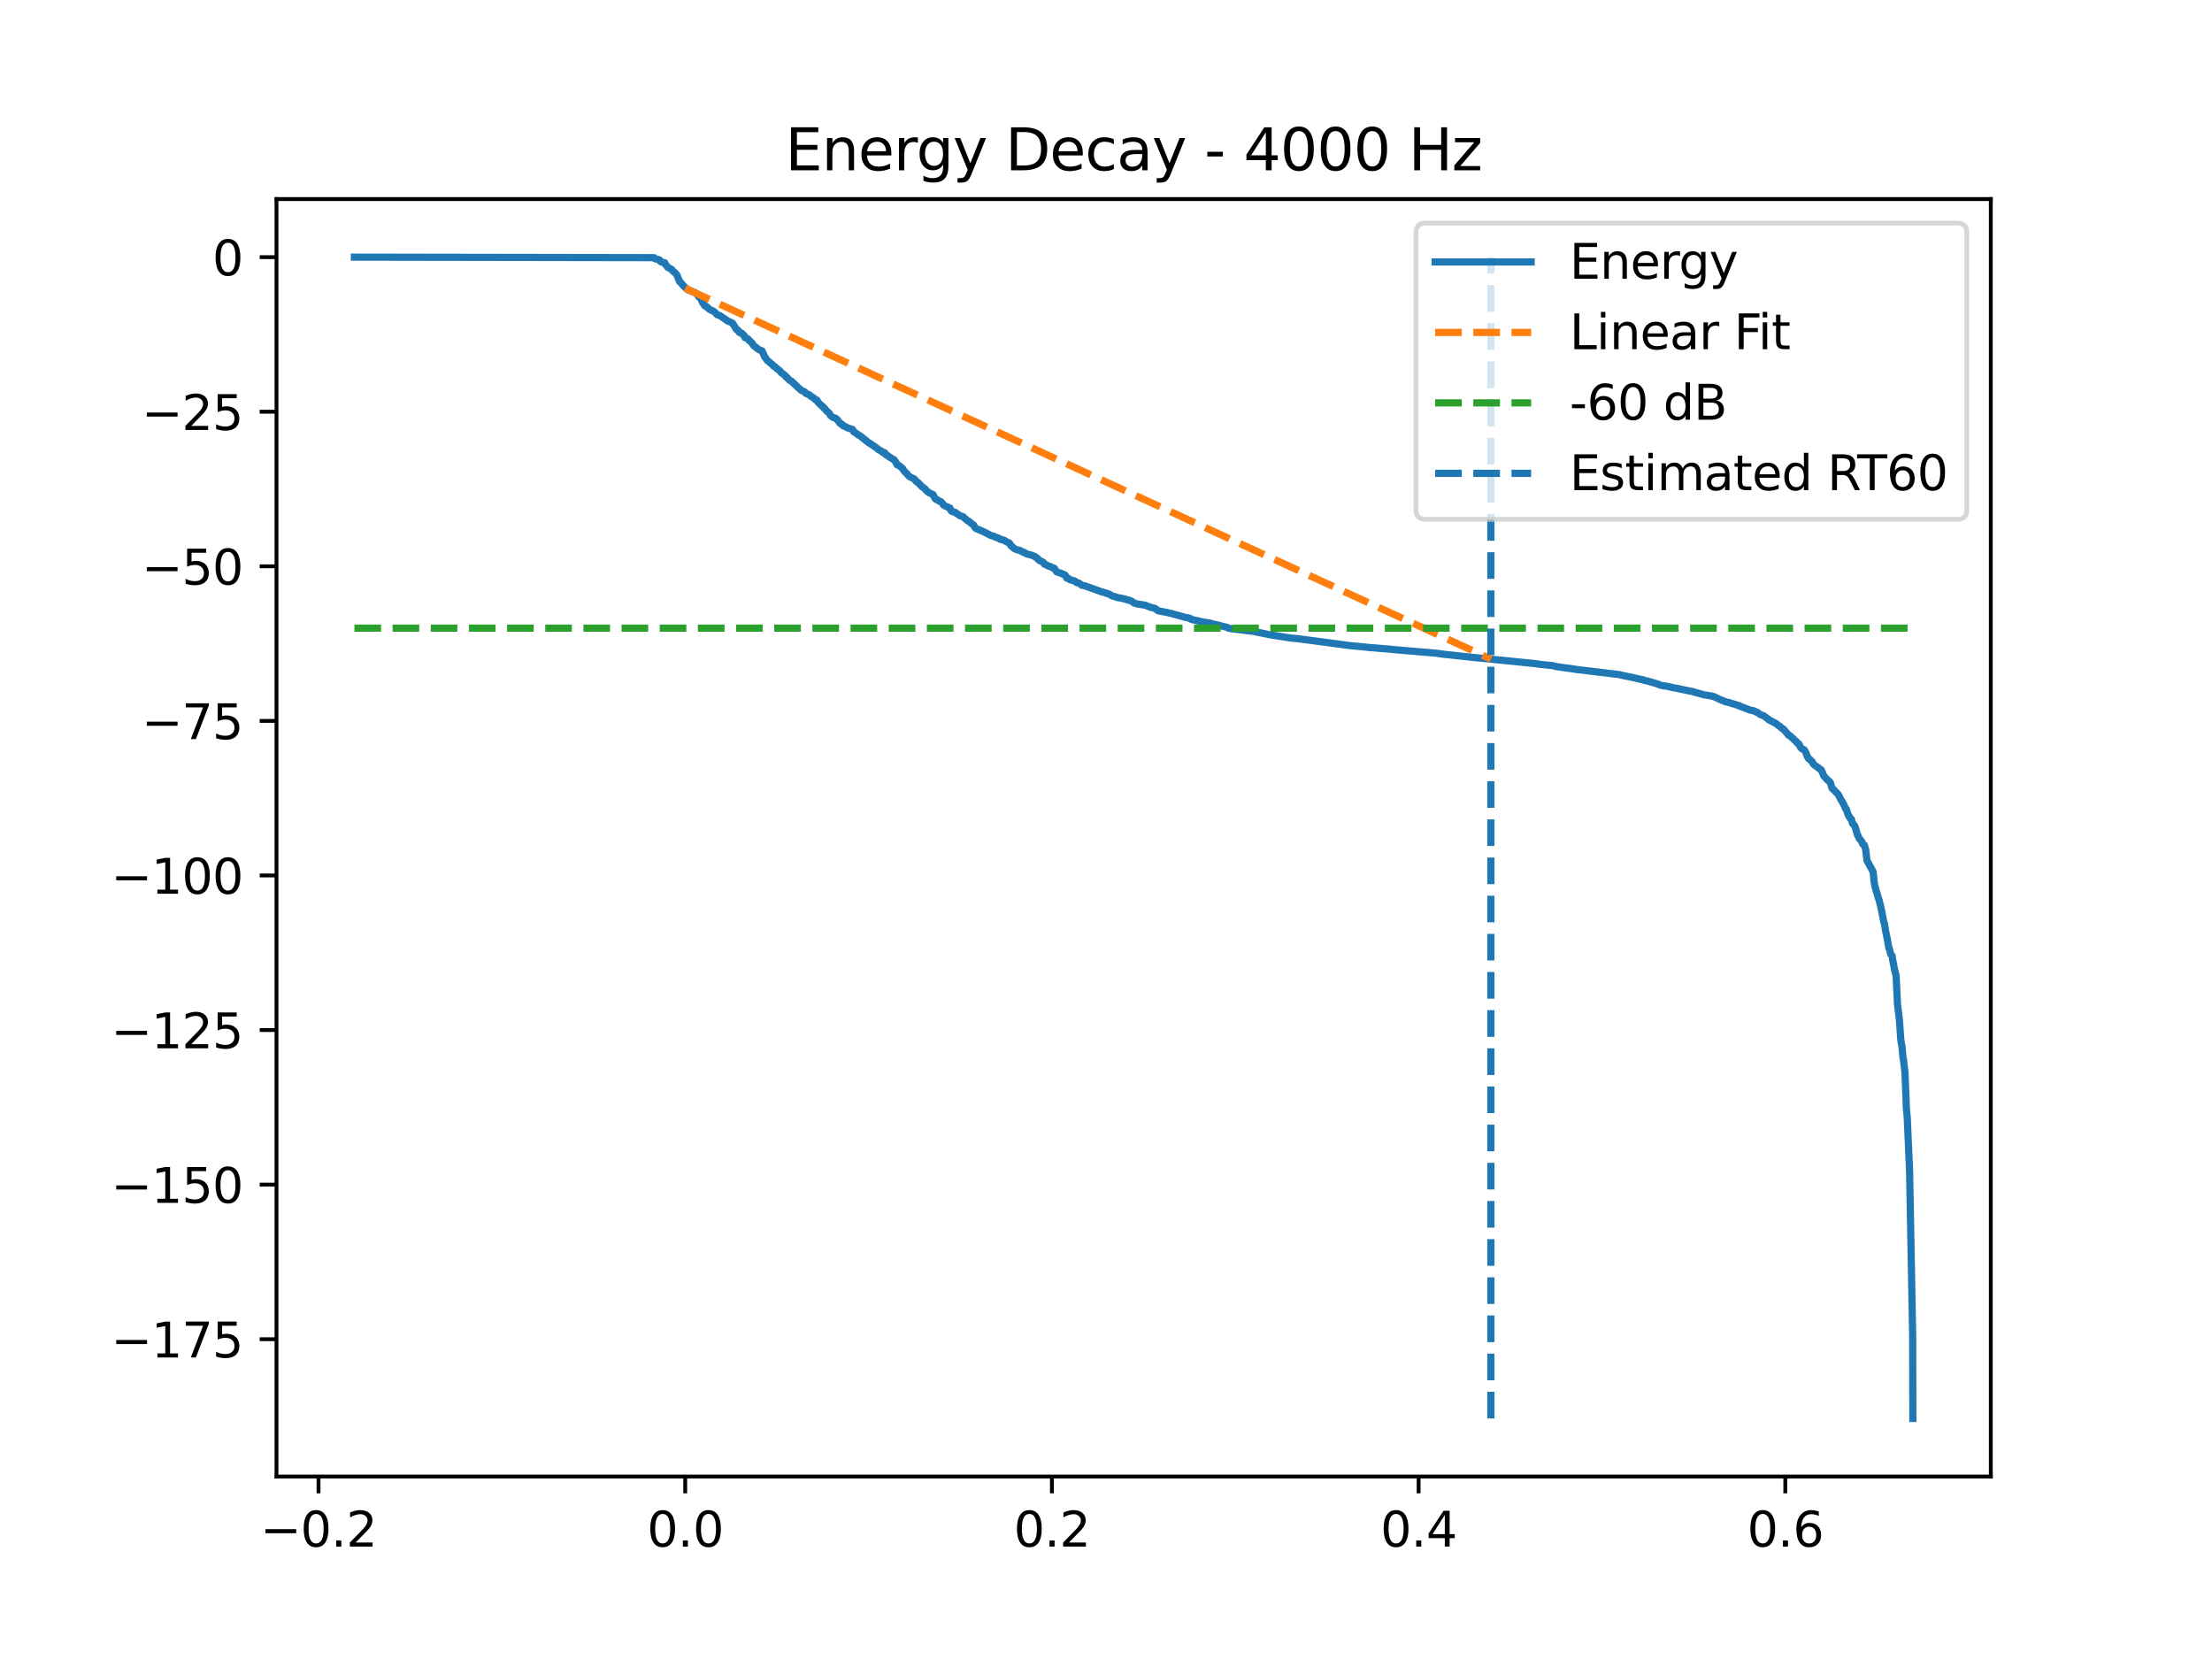 <?xml version="1.0" encoding="utf-8" standalone="no"?>
<!DOCTYPE svg PUBLIC "-//W3C//DTD SVG 1.1//EN"
  "http://www.w3.org/Graphics/SVG/1.1/DTD/svg11.dtd">
<svg xmlns:xlink="http://www.w3.org/1999/xlink" width="460.8pt" height="345.6pt" viewBox="0 0 460.8 345.6" xmlns="http://www.w3.org/2000/svg" version="1.1">
 <defs>
  <style type="text/css">*{stroke-linejoin: round; stroke-linecap: butt}</style>
 </defs>
 <g id="figure_1">
  <g id="patch_1">
   <path d="M 0 345.6 
L 460.8 345.6 
L 460.8 0 
L 0 0 
z
" style="fill: #ffffff"/>
  </g>
  <g id="axes_1">
   <g id="patch_2">
    <path d="M 57.6 307.584 
L 414.72 307.584 
L 414.72 41.472 
L 57.6 41.472 
z
" style="fill: #ffffff"/>
   </g>
   <g id="matplotlib.axis_1">
    <g id="xtick_1">
     <g id="line2d_1">
      <defs>
       <path id="m9111b504b4" d="M 0 0 
L 0 3.5 
" style="stroke: #000000; stroke-width: 0.8"/>
      </defs>
      <g>
       <use xlink:href="#m9111b504b4" x="66.353" y="307.584" style="stroke: #000000; stroke-width: 0.8"/>
      </g>
     </g>
     <g id="text_1">
      <!-- −0.2 -->
      <g transform="translate(54.212 322.182) scale(0.1 -0.1)">
       <defs>
        <path id="DejaVuSans-2212" d="M 678 2272 
L 4684 2272 
L 4684 1741 
L 678 1741 
L 678 2272 
z
" transform="scale(0.016)"/>
        <path id="DejaVuSans-30" d="M 2034 4250 
Q 1547 4250 1301 3770 
Q 1056 3291 1056 2328 
Q 1056 1369 1301 889 
Q 1547 409 2034 409 
Q 2525 409 2770 889 
Q 3016 1369 3016 2328 
Q 3016 3291 2770 3770 
Q 2525 4250 2034 4250 
z
M 2034 4750 
Q 2819 4750 3233 4129 
Q 3647 3509 3647 2328 
Q 3647 1150 3233 529 
Q 2819 -91 2034 -91 
Q 1250 -91 836 529 
Q 422 1150 422 2328 
Q 422 3509 836 4129 
Q 1250 4750 2034 4750 
z
" transform="scale(0.016)"/>
        <path id="DejaVuSans-2e" d="M 684 794 
L 1344 794 
L 1344 0 
L 684 0 
L 684 794 
z
" transform="scale(0.016)"/>
        <path id="DejaVuSans-32" d="M 1228 531 
L 3431 531 
L 3431 0 
L 469 0 
L 469 531 
Q 828 903 1448 1529 
Q 2069 2156 2228 2338 
Q 2531 2678 2651 2914 
Q 2772 3150 2772 3378 
Q 2772 3750 2511 3984 
Q 2250 4219 1831 4219 
Q 1534 4219 1204 4116 
Q 875 4013 500 3803 
L 500 4441 
Q 881 4594 1212 4672 
Q 1544 4750 1819 4750 
Q 2544 4750 2975 4387 
Q 3406 4025 3406 3419 
Q 3406 3131 3298 2873 
Q 3191 2616 2906 2266 
Q 2828 2175 2409 1742 
Q 1991 1309 1228 531 
z
" transform="scale(0.016)"/>
       </defs>
       <use xlink:href="#DejaVuSans-2212"/>
       <use xlink:href="#DejaVuSans-30" transform="translate(83.789 0)"/>
       <use xlink:href="#DejaVuSans-2e" transform="translate(147.412 0)"/>
       <use xlink:href="#DejaVuSans-32" transform="translate(179.199 0)"/>
      </g>
     </g>
    </g>
    <g id="xtick_2">
     <g id="line2d_2">
      <g>
       <use xlink:href="#m9111b504b4" x="142.742" y="307.584" style="stroke: #000000; stroke-width: 0.8"/>
      </g>
     </g>
     <g id="text_2">
      <!-- 0.0 -->
      <g transform="translate(134.791 322.182) scale(0.1 -0.1)">
       <use xlink:href="#DejaVuSans-30"/>
       <use xlink:href="#DejaVuSans-2e" transform="translate(63.623 0)"/>
       <use xlink:href="#DejaVuSans-30" transform="translate(95.41 0)"/>
      </g>
     </g>
    </g>
    <g id="xtick_3">
     <g id="line2d_3">
      <g>
       <use xlink:href="#m9111b504b4" x="219.132" y="307.584" style="stroke: #000000; stroke-width: 0.8"/>
      </g>
     </g>
     <g id="text_3">
      <!-- 0.2 -->
      <g transform="translate(211.18 322.182) scale(0.1 -0.1)">
       <use xlink:href="#DejaVuSans-30"/>
       <use xlink:href="#DejaVuSans-2e" transform="translate(63.623 0)"/>
       <use xlink:href="#DejaVuSans-32" transform="translate(95.41 0)"/>
      </g>
     </g>
    </g>
    <g id="xtick_4">
     <g id="line2d_4">
      <g>
       <use xlink:href="#m9111b504b4" x="295.521" y="307.584" style="stroke: #000000; stroke-width: 0.8"/>
      </g>
     </g>
     <g id="text_4">
      <!-- 0.4 -->
      <g transform="translate(287.569 322.182) scale(0.1 -0.1)">
       <defs>
        <path id="DejaVuSans-34" d="M 2419 4116 
L 825 1625 
L 2419 1625 
L 2419 4116 
z
M 2253 4666 
L 3047 4666 
L 3047 1625 
L 3713 1625 
L 3713 1100 
L 3047 1100 
L 3047 0 
L 2419 0 
L 2419 1100 
L 313 1100 
L 313 1709 
L 2253 4666 
z
" transform="scale(0.016)"/>
       </defs>
       <use xlink:href="#DejaVuSans-30"/>
       <use xlink:href="#DejaVuSans-2e" transform="translate(63.623 0)"/>
       <use xlink:href="#DejaVuSans-34" transform="translate(95.41 0)"/>
      </g>
     </g>
    </g>
    <g id="xtick_5">
     <g id="line2d_5">
      <g>
       <use xlink:href="#m9111b504b4" x="371.91" y="307.584" style="stroke: #000000; stroke-width: 0.8"/>
      </g>
     </g>
     <g id="text_5">
      <!-- 0.6 -->
      <g transform="translate(363.959 322.182) scale(0.1 -0.1)">
       <defs>
        <path id="DejaVuSans-36" d="M 2113 2584 
Q 1688 2584 1439 2293 
Q 1191 2003 1191 1497 
Q 1191 994 1439 701 
Q 1688 409 2113 409 
Q 2538 409 2786 701 
Q 3034 994 3034 1497 
Q 3034 2003 2786 2293 
Q 2538 2584 2113 2584 
z
M 3366 4563 
L 3366 3988 
Q 3128 4100 2886 4159 
Q 2644 4219 2406 4219 
Q 1781 4219 1451 3797 
Q 1122 3375 1075 2522 
Q 1259 2794 1537 2939 
Q 1816 3084 2150 3084 
Q 2853 3084 3261 2657 
Q 3669 2231 3669 1497 
Q 3669 778 3244 343 
Q 2819 -91 2113 -91 
Q 1303 -91 875 529 
Q 447 1150 447 2328 
Q 447 3434 972 4092 
Q 1497 4750 2381 4750 
Q 2619 4750 2861 4703 
Q 3103 4656 3366 4563 
z
" transform="scale(0.016)"/>
       </defs>
       <use xlink:href="#DejaVuSans-30"/>
       <use xlink:href="#DejaVuSans-2e" transform="translate(63.623 0)"/>
       <use xlink:href="#DejaVuSans-36" transform="translate(95.41 0)"/>
      </g>
     </g>
    </g>
   </g>
   <g id="matplotlib.axis_2">
    <g id="ytick_1">
     <g id="line2d_6">
      <defs>
       <path id="mf7a91430fd" d="M 0 0 
L -3.5 0 
" style="stroke: #000000; stroke-width: 0.8"/>
      </defs>
      <g>
       <use xlink:href="#mf7a91430fd" x="57.6" y="278.982" style="stroke: #000000; stroke-width: 0.8"/>
      </g>
     </g>
     <g id="text_6">
      <!-- −175 -->
      <g transform="translate(23.133 282.781) scale(0.1 -0.1)">
       <defs>
        <path id="DejaVuSans-31" d="M 794 531 
L 1825 531 
L 1825 4091 
L 703 3866 
L 703 4441 
L 1819 4666 
L 2450 4666 
L 2450 531 
L 3481 531 
L 3481 0 
L 794 0 
L 794 531 
z
" transform="scale(0.016)"/>
        <path id="DejaVuSans-37" d="M 525 4666 
L 3525 4666 
L 3525 4397 
L 1831 0 
L 1172 0 
L 2766 4134 
L 525 4134 
L 525 4666 
z
" transform="scale(0.016)"/>
        <path id="DejaVuSans-35" d="M 691 4666 
L 3169 4666 
L 3169 4134 
L 1269 4134 
L 1269 2991 
Q 1406 3038 1543 3061 
Q 1681 3084 1819 3084 
Q 2600 3084 3056 2656 
Q 3513 2228 3513 1497 
Q 3513 744 3044 326 
Q 2575 -91 1722 -91 
Q 1428 -91 1123 -41 
Q 819 9 494 109 
L 494 744 
Q 775 591 1075 516 
Q 1375 441 1709 441 
Q 2250 441 2565 725 
Q 2881 1009 2881 1497 
Q 2881 1984 2565 2268 
Q 2250 2553 1709 2553 
Q 1456 2553 1204 2497 
Q 953 2441 691 2322 
L 691 4666 
z
" transform="scale(0.016)"/>
       </defs>
       <use xlink:href="#DejaVuSans-2212"/>
       <use xlink:href="#DejaVuSans-31" transform="translate(83.789 0)"/>
       <use xlink:href="#DejaVuSans-37" transform="translate(147.412 0)"/>
       <use xlink:href="#DejaVuSans-35" transform="translate(211.035 0)"/>
      </g>
     </g>
    </g>
    <g id="ytick_2">
     <g id="line2d_7">
      <g>
       <use xlink:href="#mf7a91430fd" x="57.6" y="246.78" style="stroke: #000000; stroke-width: 0.8"/>
      </g>
     </g>
     <g id="text_7">
      <!-- −150 -->
      <g transform="translate(23.133 250.579) scale(0.1 -0.1)">
       <use xlink:href="#DejaVuSans-2212"/>
       <use xlink:href="#DejaVuSans-31" transform="translate(83.789 0)"/>
       <use xlink:href="#DejaVuSans-35" transform="translate(147.412 0)"/>
       <use xlink:href="#DejaVuSans-30" transform="translate(211.035 0)"/>
      </g>
     </g>
    </g>
    <g id="ytick_3">
     <g id="line2d_8">
      <g>
       <use xlink:href="#mf7a91430fd" x="57.6" y="214.578" style="stroke: #000000; stroke-width: 0.8"/>
      </g>
     </g>
     <g id="text_8">
      <!-- −125 -->
      <g transform="translate(23.133 218.377) scale(0.1 -0.1)">
       <use xlink:href="#DejaVuSans-2212"/>
       <use xlink:href="#DejaVuSans-31" transform="translate(83.789 0)"/>
       <use xlink:href="#DejaVuSans-32" transform="translate(147.412 0)"/>
       <use xlink:href="#DejaVuSans-35" transform="translate(211.035 0)"/>
      </g>
     </g>
    </g>
    <g id="ytick_4">
     <g id="line2d_9">
      <g>
       <use xlink:href="#mf7a91430fd" x="57.6" y="182.376" style="stroke: #000000; stroke-width: 0.8"/>
      </g>
     </g>
     <g id="text_9">
      <!-- −100 -->
      <g transform="translate(23.133 186.175) scale(0.1 -0.1)">
       <use xlink:href="#DejaVuSans-2212"/>
       <use xlink:href="#DejaVuSans-31" transform="translate(83.789 0)"/>
       <use xlink:href="#DejaVuSans-30" transform="translate(147.412 0)"/>
       <use xlink:href="#DejaVuSans-30" transform="translate(211.035 0)"/>
      </g>
     </g>
    </g>
    <g id="ytick_5">
     <g id="line2d_10">
      <g>
       <use xlink:href="#mf7a91430fd" x="57.6" y="150.174" style="stroke: #000000; stroke-width: 0.8"/>
      </g>
     </g>
     <g id="text_10">
      <!-- −75 -->
      <g transform="translate(29.495 153.973) scale(0.1 -0.1)">
       <use xlink:href="#DejaVuSans-2212"/>
       <use xlink:href="#DejaVuSans-37" transform="translate(83.789 0)"/>
       <use xlink:href="#DejaVuSans-35" transform="translate(147.412 0)"/>
      </g>
     </g>
    </g>
    <g id="ytick_6">
     <g id="line2d_11">
      <g>
       <use xlink:href="#mf7a91430fd" x="57.6" y="117.972" style="stroke: #000000; stroke-width: 0.8"/>
      </g>
     </g>
     <g id="text_11">
      <!-- −50 -->
      <g transform="translate(29.495 121.771) scale(0.1 -0.1)">
       <use xlink:href="#DejaVuSans-2212"/>
       <use xlink:href="#DejaVuSans-35" transform="translate(83.789 0)"/>
       <use xlink:href="#DejaVuSans-30" transform="translate(147.412 0)"/>
      </g>
     </g>
    </g>
    <g id="ytick_7">
     <g id="line2d_12">
      <g>
       <use xlink:href="#mf7a91430fd" x="57.6" y="85.77" style="stroke: #000000; stroke-width: 0.8"/>
      </g>
     </g>
     <g id="text_12">
      <!-- −25 -->
      <g transform="translate(29.495 89.569) scale(0.1 -0.1)">
       <use xlink:href="#DejaVuSans-2212"/>
       <use xlink:href="#DejaVuSans-32" transform="translate(83.789 0)"/>
       <use xlink:href="#DejaVuSans-35" transform="translate(147.412 0)"/>
      </g>
     </g>
    </g>
    <g id="ytick_8">
     <g id="line2d_13">
      <g>
       <use xlink:href="#mf7a91430fd" x="57.6" y="53.568" style="stroke: #000000; stroke-width: 0.8"/>
      </g>
     </g>
     <g id="text_13">
      <!-- 0 -->
      <g transform="translate(44.237 57.367) scale(0.1 -0.1)">
       <use xlink:href="#DejaVuSans-30"/>
      </g>
     </g>
    </g>
   </g>
   <g id="line2d_14">
    <path d="M 73.833 53.568 
L 136.265 53.673 
L 136.44 53.89 
L 136.997 54.045 
L 137.411 54.159 
L 137.578 54.46 
L 137.872 54.616 
L 138.063 54.65 
L 138.477 54.74 
L 138.652 55.138 
L 138.859 55.348 
L 138.939 55.441 
L 139.082 55.672 
L 139.933 56.137 
L 140.172 56.473 
L 140.395 56.638 
L 140.546 56.752 
L 141.047 57.338 
L 141.533 58.619 
L 141.628 58.735 
L 141.779 58.835 
L 141.883 58.947 
L 142.416 59.579 
L 143.18 60.283 
L 143.379 60.415 
L 143.562 60.505 
L 143.999 60.608 
L 144.175 60.72 
L 144.35 60.81 
L 144.755 60.921 
L 145.217 61.312 
L 145.464 61.649 
L 145.535 61.807 
L 145.663 61.927 
L 145.909 62.019 
L 146.124 62.515 
L 146.22 62.724 
L 146.395 63.074 
L 146.601 63.343 
L 146.808 63.699 
L 147.151 63.854 
L 147.318 63.958 
L 147.572 64.266 
L 148.082 64.587 
L 148.615 64.816 
L 149.1 65.217 
L 149.235 65.409 
L 149.418 65.565 
L 149.585 65.643 
L 149.999 65.765 
L 151.344 66.689 
L 151.503 66.838 
L 151.829 66.967 
L 152.53 67.268 
L 152.697 67.452 
L 152.975 67.937 
L 153.063 68.049 
L 153.405 68.624 
L 153.763 68.817 
L 153.946 69.182 
L 154.113 69.286 
L 154.535 69.427 
L 154.742 69.685 
L 155.004 69.854 
L 155.171 70.327 
L 155.585 70.461 
L 155.752 70.566 
L 155.919 70.723 
L 156.063 70.942 
L 156.238 71.032 
L 156.389 71.203 
L 156.723 71.525 
L 156.946 71.94 
L 157.805 72.625 
L 157.948 72.715 
L 158.1 72.816 
L 158.283 72.919 
L 158.736 73.093 
L 159.102 73.877 
L 159.261 74.316 
L 159.484 74.548 
L 159.826 75.082 
L 160.431 75.558 
L 160.606 75.728 
L 160.789 75.848 
L 161.163 76.28 
L 161.418 76.384 
L 161.848 76.788 
L 162.548 77.335 
L 162.715 77.617 
L 163.001 77.794 
L 163.558 78.235 
L 163.749 78.532 
L 163.964 78.64 
L 164.45 79.198 
L 164.76 79.308 
L 166.351 80.812 
L 166.614 81.007 
L 166.837 81.262 
L 167.664 81.675 
L 167.839 81.925 
L 168.038 82.009 
L 168.309 82.133 
L 168.603 82.255 
L 168.77 82.41 
L 168.929 82.574 
L 169.112 82.677 
L 169.264 82.758 
L 169.471 82.865 
L 169.733 83.141 
L 169.86 83.259 
L 170.171 83.332 
L 170.242 83.431 
L 170.394 83.776 
L 170.529 83.888 
L 170.616 84.006 
L 170.799 84.183 
L 170.951 84.291 
L 171.11 84.455 
L 171.261 84.629 
L 171.476 84.743 
L 171.667 85.04 
L 171.85 85.152 
L 172.096 85.517 
L 172.821 86.146 
L 173.027 86.598 
L 173.561 86.975 
L 174.054 87.108 
L 174.42 87.44 
L 174.961 88.119 
L 175.096 88.272 
L 175.415 88.405 
L 175.629 88.689 
L 176.242 88.946 
L 176.521 89.121 
L 177.571 89.444 
L 177.659 89.554 
L 177.818 89.913 
L 178.653 90.475 
L 178.796 90.619 
L 179.139 90.761 
L 180.961 92.231 
L 181.192 92.359 
L 182.377 93.138 
L 182.552 93.277 
L 182.711 93.377 
L 182.918 93.61 
L 183.666 94.006 
L 183.849 94.224 
L 184.199 94.26 
L 184.366 94.374 
L 184.47 94.666 
L 184.605 94.741 
L 184.86 94.858 
L 185.138 95.113 
L 185.345 95.222 
L 185.815 95.543 
L 186.093 95.692 
L 186.252 95.779 
L 186.332 95.87 
L 186.523 96.175 
L 186.642 96.284 
L 186.889 96.838 
L 187.104 96.886 
L 187.295 97.001 
L 187.462 97.116 
L 188.019 97.575 
L 188.194 97.906 
L 188.265 98 
L 188.417 98.175 
L 188.504 98.285 
L 188.815 98.567 
L 188.982 98.737 
L 189.165 99 
L 189.292 99.136 
L 189.475 99.298 
L 190.478 99.79 
L 190.963 100.37 
L 191.21 100.474 
L 192.037 101.355 
L 192.379 101.593 
L 192.531 101.716 
L 192.682 101.816 
L 192.92 102.155 
L 193.175 102.359 
L 193.247 102.458 
L 193.406 102.545 
L 193.756 102.738 
L 194.361 103.008 
L 194.719 103.724 
L 195.013 104.049 
L 195.164 104.075 
L 195.379 104.194 
L 195.586 104.339 
L 195.881 104.471 
L 196.103 104.588 
L 196.358 104.9 
L 196.525 105.173 
L 196.875 105.394 
L 197.902 105.837 
L 198.069 106.325 
L 198.284 106.528 
L 198.952 106.718 
L 199.159 106.845 
L 199.262 106.944 
L 199.445 107.077 
L 199.684 107.211 
L 199.979 107.444 
L 200.599 107.604 
L 200.774 107.779 
L 200.957 107.982 
L 201.132 108.096 
L 201.387 108.344 
L 201.562 108.484 
L 201.817 108.59 
L 202.668 109.291 
L 202.851 109.395 
L 203.026 109.79 
L 203.233 110.005 
L 203.376 110.13 
L 203.671 110.245 
L 203.822 110.316 
L 204.148 110.423 
L 205.27 110.957 
L 206.217 111.449 
L 206.456 111.57 
L 206.973 111.681 
L 207.188 111.795 
L 207.355 111.905 
L 207.673 112.011 
L 208.079 112.122 
L 208.246 112.289 
L 208.405 112.36 
L 208.628 112.403 
L 209.113 112.511 
L 209.814 112.947 
L 210.196 113.067 
L 210.363 113.253 
L 210.395 113.345 
L 210.57 113.637 
L 210.713 113.729 
L 210.896 113.928 
L 211.031 114.035 
L 211.262 114.262 
L 211.859 114.54 
L 212.073 114.575 
L 212.575 114.704 
L 212.997 114.987 
L 213.41 115.086 
L 213.617 115.276 
L 213.943 115.408 
L 214.23 115.483 
L 214.851 115.641 
L 215.026 115.728 
L 215.662 115.969 
L 215.909 116.198 
L 216.132 116.308 
L 216.299 116.574 
L 216.426 116.677 
L 216.601 116.806 
L 216.919 116.924 
L 217.293 117.114 
L 217.389 117.205 
L 217.572 117.54 
L 217.962 117.648 
L 218.352 117.907 
L 218.877 118.039 
L 219.044 118.147 
L 219.219 118.27 
L 219.49 118.315 
L 219.673 118.418 
L 219.927 118.855 
L 220.126 119.113 
L 220.389 119.225 
L 220.54 119.275 
L 220.954 119.396 
L 221.208 119.52 
L 221.439 119.628 
L 221.606 119.665 
L 221.853 119.776 
L 222.06 120.038 
L 222.219 120.435 
L 222.712 120.566 
L 222.903 120.769 
L 223.333 120.896 
L 223.779 120.998 
L 224.001 121.105 
L 224.216 121.335 
L 224.797 121.491 
L 225.227 121.822 
L 225.378 121.918 
L 226.03 122.047 
L 228.664 122.991 
L 229.253 123.205 
L 229.452 123.283 
L 229.794 123.348 
L 230.089 123.46 
L 230.59 123.623 
L 231.004 123.736 
L 231.282 123.887 
L 231.433 124.015 
L 231.672 124.125 
L 232.181 124.278 
L 232.516 124.387 
L 232.722 124.469 
L 233.359 124.581 
L 234.314 124.774 
L 234.752 124.944 
L 235.141 125.026 
L 235.492 125.138 
L 235.866 125.318 
L 236.287 125.641 
L 236.669 125.746 
L 236.916 125.821 
L 237.529 125.906 
L 238.603 126.078 
L 239.462 126.43 
L 240.25 126.652 
L 240.449 126.681 
L 240.735 126.805 
L 241.221 127.215 
L 242.136 127.412 
L 243.21 127.61 
L 243.393 127.669 
L 244.006 127.8 
L 246.608 128.517 
L 246.958 128.623 
L 247.189 128.656 
L 247.722 128.761 
L 247.953 128.828 
L 248.032 128.94 
L 248.215 129.043 
L 250.427 129.526 
L 250.682 129.589 
L 252.178 129.818 
L 252.488 129.941 
L 253.411 130.134 
L 253.618 130.187 
L 255.679 130.709 
L 255.822 130.828 
L 256.395 130.952 
L 259.92 131.392 
L 261.066 131.508 
L 261.918 131.695 
L 264.36 132.201 
L 265.053 132.315 
L 268.944 132.927 
L 270.328 133.044 
L 280.959 134.458 
L 282.193 134.587 
L 283.983 134.747 
L 285.033 134.869 
L 289.585 135.236 
L 290.54 135.345 
L 291.057 135.382 
L 293.468 135.592 
L 296.221 135.82 
L 299.46 136.1 
L 299.706 136.15 
L 300.502 136.266 
L 307.664 137.034 
L 309.486 137.197 
L 311.117 137.369 
L 320.029 138.266 
L 320.658 138.38 
L 323.085 138.63 
L 323.411 138.648 
L 323.849 138.77 
L 324.223 138.862 
L 325.034 138.977 
L 325.345 139.026 
L 327.795 139.366 
L 328.734 139.503 
L 337.439 140.544 
L 337.638 140.625 
L 340.614 141.24 
L 341.163 141.379 
L 341.569 141.472 
L 342.214 141.587 
L 342.397 141.692 
L 343.041 141.84 
L 343.272 141.893 
L 345.23 142.452 
L 345.747 142.683 
L 346.328 142.833 
L 347.251 142.953 
L 347.569 143.024 
L 348.285 143.19 
L 348.516 143.266 
L 349.351 143.378 
L 349.94 143.527 
L 352.121 143.972 
L 352.503 144.029 
L 353.179 144.258 
L 353.41 144.295 
L 353.768 144.41 
L 353.967 144.461 
L 354.46 144.591 
L 354.929 144.725 
L 356.696 145.02 
L 357.022 145.121 
L 357.929 145.536 
L 358.081 145.628 
L 358.415 145.759 
L 359.513 146.205 
L 359.728 146.25 
L 360.269 146.369 
L 360.762 146.547 
L 361.582 146.766 
L 361.884 146.902 
L 362.346 147.007 
L 362.537 147.166 
L 363.046 147.318 
L 363.865 147.649 
L 364.526 147.905 
L 364.804 147.976 
L 365.433 148.086 
L 365.767 148.298 
L 366.133 148.435 
L 366.364 148.576 
L 366.491 148.702 
L 366.73 148.868 
L 367.422 149.124 
L 368.091 149.617 
L 368.242 149.71 
L 368.433 149.917 
L 370.008 150.737 
L 370.152 150.854 
L 370.39 151.077 
L 370.542 151.178 
L 370.78 151.289 
L 370.844 151.393 
L 371.043 151.589 
L 371.186 151.691 
L 371.345 151.778 
L 371.536 151.896 
L 372.268 152.75 
L 372.388 152.864 
L 372.571 153.152 
L 372.897 153.273 
L 373.056 153.444 
L 373.581 153.9 
L 373.677 154.009 
L 373.844 154.205 
L 374.194 154.45 
L 374.353 154.742 
L 374.496 154.855 
L 374.655 154.921 
L 374.783 155.017 
L 375.069 155.694 
L 375.204 155.787 
L 375.364 155.987 
L 375.761 156.125 
L 375.905 156.261 
L 376.064 156.553 
L 376.239 156.843 
L 376.366 157.311 
L 376.525 157.597 
L 376.772 158.065 
L 376.995 158.175 
L 377.353 158.551 
L 377.512 158.668 
L 377.735 159.152 
L 378.141 159.481 
L 378.539 159.766 
L 378.801 159.925 
L 378.952 160.098 
L 379.398 160.365 
L 379.748 161.162 
L 379.796 161.283 
L 379.939 161.664 
L 380.393 162.128 
L 380.568 162.366 
L 380.711 162.476 
L 381.037 162.754 
L 381.196 162.899 
L 381.379 163.251 
L 381.53 163.875 
L 381.594 164.029 
L 381.761 164.357 
L 381.96 164.467 
L 382.533 165.094 
L 382.676 165.218 
L 382.859 165.42 
L 382.931 165.513 
L 383.146 165.87 
L 383.297 166.19 
L 383.488 166.606 
L 383.583 166.722 
L 383.727 166.938 
L 383.79 167.028 
L 384.156 167.742 
L 384.3 168.055 
L 384.483 168.496 
L 384.65 168.595 
L 384.872 169.408 
L 384.92 169.476 
L 385.103 169.974 
L 385.254 170.095 
L 385.461 170.541 
L 385.684 170.658 
L 385.756 170.938 
L 385.907 171.532 
L 386.042 171.64 
L 386.416 172.129 
L 386.639 172.883 
L 386.671 172.976 
L 386.973 173.997 
L 387.1 174.138 
L 387.276 174.61 
L 387.427 174.828 
L 387.618 175.007 
L 387.841 175.348 
L 388.055 175.844 
L 388.39 176.073 
L 388.485 176.438 
L 388.636 176.886 
L 388.66 177.003 
L 388.923 179.297 
L 389.145 179.654 
L 389.878 181.018 
L 390.013 181.275 
L 390.212 181.645 
L 390.387 183.47 
L 390.53 184.433 
L 390.92 185.855 
L 391 186.002 
L 391.246 186.925 
L 391.326 187.149 
L 391.485 187.615 
L 391.962 189.651 
L 392.114 190.485 
L 392.137 190.573 
L 392.408 192.008 
L 392.551 192.361 
L 392.846 194.14 
L 393.037 194.996 
L 393.498 197.514 
L 393.609 197.715 
L 393.864 198.778 
L 393.991 198.892 
L 394.167 199.096 
L 394.278 199.93 
L 394.421 200.692 
L 394.453 200.795 
L 394.668 202.01 
L 394.692 202.127 
L 394.907 202.846 
L 394.994 203.276 
L 395.281 209.163 
L 395.312 209.539 
L 395.456 210.652 
L 395.487 210.806 
L 395.67 212.368 
L 395.686 212.464 
L 395.957 216.442 
L 396.068 217.272 
L 396.212 217.962 
L 396.227 218.074 
L 396.434 220.428 
L 396.49 220.532 
L 396.832 223.298 
L 397.023 228.011 
L 397.039 228.08 
L 397.119 230.649 
L 397.246 232.161 
L 397.294 232.382 
L 397.803 244.003 
L 398.447 278.438 
L 398.479 295.488 
L 398.479 295.488 
" clip-path="url(#pd9c403d300)" style="fill: none; stroke: #1f77b4; stroke-width: 1.5; stroke-linecap: square"/>
   </g>
   <g id="line2d_15">
    <path d="M 142.742 60.047 
L 310.576 137.293 
" clip-path="url(#pd9c403d300)" style="fill: none; stroke-dasharray: 5.55,2.4; stroke-dashoffset: 0; stroke: #ff7f0e; stroke-width: 1.5"/>
   </g>
   <g id="line2d_16">
    <path d="M 73.833 130.853 
L 398.487 130.853 
L 398.487 130.853 
" clip-path="url(#pd9c403d300)" style="fill: none; stroke-dasharray: 5.55,2.4; stroke-dashoffset: 0; stroke: #2ca02c; stroke-width: 1.5"/>
   </g>
   <g id="LineCollection_1">
    <path d="M 310.576 295.488 
L 310.576 53.568 
" clip-path="url(#pd9c403d300)" style="fill: none; stroke-dasharray: 5.55,2.4; stroke-dashoffset: 0; stroke: #1f77b4; stroke-width: 1.5"/>
   </g>
   <g id="patch_3">
    <path d="M 57.6 307.584 
L 57.6 41.472 
" style="fill: none; stroke: #000000; stroke-width: 0.8; stroke-linejoin: miter; stroke-linecap: square"/>
   </g>
   <g id="patch_4">
    <path d="M 414.72 307.584 
L 414.72 41.472 
" style="fill: none; stroke: #000000; stroke-width: 0.8; stroke-linejoin: miter; stroke-linecap: square"/>
   </g>
   <g id="patch_5">
    <path d="M 57.6 307.584 
L 414.72 307.584 
" style="fill: none; stroke: #000000; stroke-width: 0.8; stroke-linejoin: miter; stroke-linecap: square"/>
   </g>
   <g id="patch_6">
    <path d="M 57.6 41.472 
L 414.72 41.472 
" style="fill: none; stroke: #000000; stroke-width: 0.8; stroke-linejoin: miter; stroke-linecap: square"/>
   </g>
   <g id="text_14">
    <!-- Energy Decay - 4000 Hz -->
    <g transform="translate(163.59 35.472) scale(0.12 -0.12)">
     <defs>
      <path id="DejaVuSans-45" d="M 628 4666 
L 3578 4666 
L 3578 4134 
L 1259 4134 
L 1259 2753 
L 3481 2753 
L 3481 2222 
L 1259 2222 
L 1259 531 
L 3634 531 
L 3634 0 
L 628 0 
L 628 4666 
z
" transform="scale(0.016)"/>
      <path id="DejaVuSans-6e" d="M 3513 2113 
L 3513 0 
L 2938 0 
L 2938 2094 
Q 2938 2591 2744 2837 
Q 2550 3084 2163 3084 
Q 1697 3084 1428 2787 
Q 1159 2491 1159 1978 
L 1159 0 
L 581 0 
L 581 3500 
L 1159 3500 
L 1159 2956 
Q 1366 3272 1645 3428 
Q 1925 3584 2291 3584 
Q 2894 3584 3203 3211 
Q 3513 2838 3513 2113 
z
" transform="scale(0.016)"/>
      <path id="DejaVuSans-65" d="M 3597 1894 
L 3597 1613 
L 953 1613 
Q 991 1019 1311 708 
Q 1631 397 2203 397 
Q 2534 397 2845 478 
Q 3156 559 3463 722 
L 3463 178 
Q 3153 47 2828 -22 
Q 2503 -91 2169 -91 
Q 1331 -91 842 396 
Q 353 884 353 1716 
Q 353 2575 817 3079 
Q 1281 3584 2069 3584 
Q 2775 3584 3186 3129 
Q 3597 2675 3597 1894 
z
M 3022 2063 
Q 3016 2534 2758 2815 
Q 2500 3097 2075 3097 
Q 1594 3097 1305 2825 
Q 1016 2553 972 2059 
L 3022 2063 
z
" transform="scale(0.016)"/>
      <path id="DejaVuSans-72" d="M 2631 2963 
Q 2534 3019 2420 3045 
Q 2306 3072 2169 3072 
Q 1681 3072 1420 2755 
Q 1159 2438 1159 1844 
L 1159 0 
L 581 0 
L 581 3500 
L 1159 3500 
L 1159 2956 
Q 1341 3275 1631 3429 
Q 1922 3584 2338 3584 
Q 2397 3584 2469 3576 
Q 2541 3569 2628 3553 
L 2631 2963 
z
" transform="scale(0.016)"/>
      <path id="DejaVuSans-67" d="M 2906 1791 
Q 2906 2416 2648 2759 
Q 2391 3103 1925 3103 
Q 1463 3103 1205 2759 
Q 947 2416 947 1791 
Q 947 1169 1205 825 
Q 1463 481 1925 481 
Q 2391 481 2648 825 
Q 2906 1169 2906 1791 
z
M 3481 434 
Q 3481 -459 3084 -895 
Q 2688 -1331 1869 -1331 
Q 1566 -1331 1297 -1286 
Q 1028 -1241 775 -1147 
L 775 -588 
Q 1028 -725 1275 -790 
Q 1522 -856 1778 -856 
Q 2344 -856 2625 -561 
Q 2906 -266 2906 331 
L 2906 616 
Q 2728 306 2450 153 
Q 2172 0 1784 0 
Q 1141 0 747 490 
Q 353 981 353 1791 
Q 353 2603 747 3093 
Q 1141 3584 1784 3584 
Q 2172 3584 2450 3431 
Q 2728 3278 2906 2969 
L 2906 3500 
L 3481 3500 
L 3481 434 
z
" transform="scale(0.016)"/>
      <path id="DejaVuSans-79" d="M 2059 -325 
Q 1816 -950 1584 -1140 
Q 1353 -1331 966 -1331 
L 506 -1331 
L 506 -850 
L 844 -850 
Q 1081 -850 1212 -737 
Q 1344 -625 1503 -206 
L 1606 56 
L 191 3500 
L 800 3500 
L 1894 763 
L 2988 3500 
L 3597 3500 
L 2059 -325 
z
" transform="scale(0.016)"/>
      <path id="DejaVuSans-20" transform="scale(0.016)"/>
      <path id="DejaVuSans-44" d="M 1259 4147 
L 1259 519 
L 2022 519 
Q 2988 519 3436 956 
Q 3884 1394 3884 2338 
Q 3884 3275 3436 3711 
Q 2988 4147 2022 4147 
L 1259 4147 
z
M 628 4666 
L 1925 4666 
Q 3281 4666 3915 4102 
Q 4550 3538 4550 2338 
Q 4550 1131 3912 565 
Q 3275 0 1925 0 
L 628 0 
L 628 4666 
z
" transform="scale(0.016)"/>
      <path id="DejaVuSans-63" d="M 3122 3366 
L 3122 2828 
Q 2878 2963 2633 3030 
Q 2388 3097 2138 3097 
Q 1578 3097 1268 2742 
Q 959 2388 959 1747 
Q 959 1106 1268 751 
Q 1578 397 2138 397 
Q 2388 397 2633 464 
Q 2878 531 3122 666 
L 3122 134 
Q 2881 22 2623 -34 
Q 2366 -91 2075 -91 
Q 1284 -91 818 406 
Q 353 903 353 1747 
Q 353 2603 823 3093 
Q 1294 3584 2113 3584 
Q 2378 3584 2631 3529 
Q 2884 3475 3122 3366 
z
" transform="scale(0.016)"/>
      <path id="DejaVuSans-61" d="M 2194 1759 
Q 1497 1759 1228 1600 
Q 959 1441 959 1056 
Q 959 750 1161 570 
Q 1363 391 1709 391 
Q 2188 391 2477 730 
Q 2766 1069 2766 1631 
L 2766 1759 
L 2194 1759 
z
M 3341 1997 
L 3341 0 
L 2766 0 
L 2766 531 
Q 2569 213 2275 61 
Q 1981 -91 1556 -91 
Q 1019 -91 701 211 
Q 384 513 384 1019 
Q 384 1609 779 1909 
Q 1175 2209 1959 2209 
L 2766 2209 
L 2766 2266 
Q 2766 2663 2505 2880 
Q 2244 3097 1772 3097 
Q 1472 3097 1187 3025 
Q 903 2953 641 2809 
L 641 3341 
Q 956 3463 1253 3523 
Q 1550 3584 1831 3584 
Q 2591 3584 2966 3190 
Q 3341 2797 3341 1997 
z
" transform="scale(0.016)"/>
      <path id="DejaVuSans-2d" d="M 313 2009 
L 1997 2009 
L 1997 1497 
L 313 1497 
L 313 2009 
z
" transform="scale(0.016)"/>
      <path id="DejaVuSans-48" d="M 628 4666 
L 1259 4666 
L 1259 2753 
L 3553 2753 
L 3553 4666 
L 4184 4666 
L 4184 0 
L 3553 0 
L 3553 2222 
L 1259 2222 
L 1259 0 
L 628 0 
L 628 4666 
z
" transform="scale(0.016)"/>
      <path id="DejaVuSans-7a" d="M 353 3500 
L 3084 3500 
L 3084 2975 
L 922 459 
L 3084 459 
L 3084 0 
L 275 0 
L 275 525 
L 2438 3041 
L 353 3041 
L 353 3500 
z
" transform="scale(0.016)"/>
     </defs>
     <use xlink:href="#DejaVuSans-45"/>
     <use xlink:href="#DejaVuSans-6e" transform="translate(63.184 0)"/>
     <use xlink:href="#DejaVuSans-65" transform="translate(126.562 0)"/>
     <use xlink:href="#DejaVuSans-72" transform="translate(188.086 0)"/>
     <use xlink:href="#DejaVuSans-67" transform="translate(227.449 0)"/>
     <use xlink:href="#DejaVuSans-79" transform="translate(290.926 0)"/>
     <use xlink:href="#DejaVuSans-20" transform="translate(350.105 0)"/>
     <use xlink:href="#DejaVuSans-44" transform="translate(381.893 0)"/>
     <use xlink:href="#DejaVuSans-65" transform="translate(458.895 0)"/>
     <use xlink:href="#DejaVuSans-63" transform="translate(520.418 0)"/>
     <use xlink:href="#DejaVuSans-61" transform="translate(575.398 0)"/>
     <use xlink:href="#DejaVuSans-79" transform="translate(636.678 0)"/>
     <use xlink:href="#DejaVuSans-20" transform="translate(695.857 0)"/>
     <use xlink:href="#DejaVuSans-2d" transform="translate(727.645 0)"/>
     <use xlink:href="#DejaVuSans-20" transform="translate(763.729 0)"/>
     <use xlink:href="#DejaVuSans-34" transform="translate(795.516 0)"/>
     <use xlink:href="#DejaVuSans-30" transform="translate(859.139 0)"/>
     <use xlink:href="#DejaVuSans-30" transform="translate(922.762 0)"/>
     <use xlink:href="#DejaVuSans-30" transform="translate(986.385 0)"/>
     <use xlink:href="#DejaVuSans-20" transform="translate(1050.008 0)"/>
     <use xlink:href="#DejaVuSans-48" transform="translate(1081.795 0)"/>
     <use xlink:href="#DejaVuSans-7a" transform="translate(1156.99 0)"/>
    </g>
   </g>
   <g id="legend_1">
    <g id="patch_7">
     <path d="M 296.968 108.184 
L 407.72 108.184 
Q 409.72 108.184 409.72 106.184 
L 409.72 48.472 
Q 409.72 46.472 407.72 46.472 
L 296.968 46.472 
Q 294.968 46.472 294.968 48.472 
L 294.968 106.184 
Q 294.968 108.184 296.968 108.184 
z
" style="fill: #ffffff; opacity: 0.8; stroke: #cccccc; stroke-linejoin: miter"/>
    </g>
    <g id="line2d_17">
     <path d="M 298.968 54.57 
L 308.968 54.57 
L 318.968 54.57 
" style="fill: none; stroke: #1f77b4; stroke-width: 1.5; stroke-linecap: square"/>
    </g>
    <g id="text_15">
     <!-- Energy -->
     <g transform="translate(326.968 58.07) scale(0.1 -0.1)">
      <use xlink:href="#DejaVuSans-45"/>
      <use xlink:href="#DejaVuSans-6e" transform="translate(63.184 0)"/>
      <use xlink:href="#DejaVuSans-65" transform="translate(126.562 0)"/>
      <use xlink:href="#DejaVuSans-72" transform="translate(188.086 0)"/>
      <use xlink:href="#DejaVuSans-67" transform="translate(227.449 0)"/>
      <use xlink:href="#DejaVuSans-79" transform="translate(290.926 0)"/>
     </g>
    </g>
    <g id="line2d_18">
     <path d="M 298.968 69.249 
L 308.968 69.249 
L 318.968 69.249 
" style="fill: none; stroke-dasharray: 5.55,2.4; stroke-dashoffset: 0; stroke: #ff7f0e; stroke-width: 1.5"/>
    </g>
    <g id="text_16">
     <!-- Linear Fit -->
     <g transform="translate(326.968 72.749) scale(0.1 -0.1)">
      <defs>
       <path id="DejaVuSans-4c" d="M 628 4666 
L 1259 4666 
L 1259 531 
L 3531 531 
L 3531 0 
L 628 0 
L 628 4666 
z
" transform="scale(0.016)"/>
       <path id="DejaVuSans-69" d="M 603 3500 
L 1178 3500 
L 1178 0 
L 603 0 
L 603 3500 
z
M 603 4863 
L 1178 4863 
L 1178 4134 
L 603 4134 
L 603 4863 
z
" transform="scale(0.016)"/>
       <path id="DejaVuSans-46" d="M 628 4666 
L 3309 4666 
L 3309 4134 
L 1259 4134 
L 1259 2759 
L 3109 2759 
L 3109 2228 
L 1259 2228 
L 1259 0 
L 628 0 
L 628 4666 
z
" transform="scale(0.016)"/>
       <path id="DejaVuSans-74" d="M 1172 4494 
L 1172 3500 
L 2356 3500 
L 2356 3053 
L 1172 3053 
L 1172 1153 
Q 1172 725 1289 603 
Q 1406 481 1766 481 
L 2356 481 
L 2356 0 
L 1766 0 
Q 1100 0 847 248 
Q 594 497 594 1153 
L 594 3053 
L 172 3053 
L 172 3500 
L 594 3500 
L 594 4494 
L 1172 4494 
z
" transform="scale(0.016)"/>
      </defs>
      <use xlink:href="#DejaVuSans-4c"/>
      <use xlink:href="#DejaVuSans-69" transform="translate(55.713 0)"/>
      <use xlink:href="#DejaVuSans-6e" transform="translate(83.496 0)"/>
      <use xlink:href="#DejaVuSans-65" transform="translate(146.875 0)"/>
      <use xlink:href="#DejaVuSans-61" transform="translate(208.398 0)"/>
      <use xlink:href="#DejaVuSans-72" transform="translate(269.678 0)"/>
      <use xlink:href="#DejaVuSans-20" transform="translate(310.791 0)"/>
      <use xlink:href="#DejaVuSans-46" transform="translate(342.578 0)"/>
      <use xlink:href="#DejaVuSans-69" transform="translate(392.848 0)"/>
      <use xlink:href="#DejaVuSans-74" transform="translate(420.631 0)"/>
     </g>
    </g>
    <g id="line2d_19">
     <path d="M 298.968 83.927 
L 308.968 83.927 
L 318.968 83.927 
" style="fill: none; stroke-dasharray: 5.55,2.4; stroke-dashoffset: 0; stroke: #2ca02c; stroke-width: 1.5"/>
    </g>
    <g id="text_17">
     <!-- -60 dB -->
     <g transform="translate(326.968 87.427) scale(0.1 -0.1)">
      <defs>
       <path id="DejaVuSans-64" d="M 2906 2969 
L 2906 4863 
L 3481 4863 
L 3481 0 
L 2906 0 
L 2906 525 
Q 2725 213 2448 61 
Q 2172 -91 1784 -91 
Q 1150 -91 751 415 
Q 353 922 353 1747 
Q 353 2572 751 3078 
Q 1150 3584 1784 3584 
Q 2172 3584 2448 3432 
Q 2725 3281 2906 2969 
z
M 947 1747 
Q 947 1113 1208 752 
Q 1469 391 1925 391 
Q 2381 391 2643 752 
Q 2906 1113 2906 1747 
Q 2906 2381 2643 2742 
Q 2381 3103 1925 3103 
Q 1469 3103 1208 2742 
Q 947 2381 947 1747 
z
" transform="scale(0.016)"/>
       <path id="DejaVuSans-42" d="M 1259 2228 
L 1259 519 
L 2272 519 
Q 2781 519 3026 730 
Q 3272 941 3272 1375 
Q 3272 1813 3026 2020 
Q 2781 2228 2272 2228 
L 1259 2228 
z
M 1259 4147 
L 1259 2741 
L 2194 2741 
Q 2656 2741 2882 2914 
Q 3109 3088 3109 3444 
Q 3109 3797 2882 3972 
Q 2656 4147 2194 4147 
L 1259 4147 
z
M 628 4666 
L 2241 4666 
Q 2963 4666 3353 4366 
Q 3744 4066 3744 3513 
Q 3744 3084 3544 2831 
Q 3344 2578 2956 2516 
Q 3422 2416 3680 2098 
Q 3938 1781 3938 1306 
Q 3938 681 3513 340 
Q 3088 0 2303 0 
L 628 0 
L 628 4666 
z
" transform="scale(0.016)"/>
      </defs>
      <use xlink:href="#DejaVuSans-2d"/>
      <use xlink:href="#DejaVuSans-36" transform="translate(36.084 0)"/>
      <use xlink:href="#DejaVuSans-30" transform="translate(99.707 0)"/>
      <use xlink:href="#DejaVuSans-20" transform="translate(163.33 0)"/>
      <use xlink:href="#DejaVuSans-64" transform="translate(195.117 0)"/>
      <use xlink:href="#DejaVuSans-42" transform="translate(258.594 0)"/>
     </g>
    </g>
    <g id="line2d_20">
     <path d="M 298.968 98.605 
L 318.968 98.605 
" style="fill: none; stroke-dasharray: 5.55,2.4; stroke-dashoffset: 0; stroke: #1f77b4; stroke-width: 1.5"/>
    </g>
    <g id="text_18">
     <!-- Estimated RT60 -->
     <g transform="translate(326.968 102.105) scale(0.1 -0.1)">
      <defs>
       <path id="DejaVuSans-73" d="M 2834 3397 
L 2834 2853 
Q 2591 2978 2328 3040 
Q 2066 3103 1784 3103 
Q 1356 3103 1142 2972 
Q 928 2841 928 2578 
Q 928 2378 1081 2264 
Q 1234 2150 1697 2047 
L 1894 2003 
Q 2506 1872 2764 1633 
Q 3022 1394 3022 966 
Q 3022 478 2636 193 
Q 2250 -91 1575 -91 
Q 1294 -91 989 -36 
Q 684 19 347 128 
L 347 722 
Q 666 556 975 473 
Q 1284 391 1588 391 
Q 1994 391 2212 530 
Q 2431 669 2431 922 
Q 2431 1156 2273 1281 
Q 2116 1406 1581 1522 
L 1381 1569 
Q 847 1681 609 1914 
Q 372 2147 372 2553 
Q 372 3047 722 3315 
Q 1072 3584 1716 3584 
Q 2034 3584 2315 3537 
Q 2597 3491 2834 3397 
z
" transform="scale(0.016)"/>
       <path id="DejaVuSans-6d" d="M 3328 2828 
Q 3544 3216 3844 3400 
Q 4144 3584 4550 3584 
Q 5097 3584 5394 3201 
Q 5691 2819 5691 2113 
L 5691 0 
L 5113 0 
L 5113 2094 
Q 5113 2597 4934 2840 
Q 4756 3084 4391 3084 
Q 3944 3084 3684 2787 
Q 3425 2491 3425 1978 
L 3425 0 
L 2847 0 
L 2847 2094 
Q 2847 2600 2669 2842 
Q 2491 3084 2119 3084 
Q 1678 3084 1418 2786 
Q 1159 2488 1159 1978 
L 1159 0 
L 581 0 
L 581 3500 
L 1159 3500 
L 1159 2956 
Q 1356 3278 1631 3431 
Q 1906 3584 2284 3584 
Q 2666 3584 2933 3390 
Q 3200 3197 3328 2828 
z
" transform="scale(0.016)"/>
       <path id="DejaVuSans-52" d="M 2841 2188 
Q 3044 2119 3236 1894 
Q 3428 1669 3622 1275 
L 4263 0 
L 3584 0 
L 2988 1197 
Q 2756 1666 2539 1819 
Q 2322 1972 1947 1972 
L 1259 1972 
L 1259 0 
L 628 0 
L 628 4666 
L 2053 4666 
Q 2853 4666 3247 4331 
Q 3641 3997 3641 3322 
Q 3641 2881 3436 2590 
Q 3231 2300 2841 2188 
z
M 1259 4147 
L 1259 2491 
L 2053 2491 
Q 2509 2491 2742 2702 
Q 2975 2913 2975 3322 
Q 2975 3731 2742 3939 
Q 2509 4147 2053 4147 
L 1259 4147 
z
" transform="scale(0.016)"/>
       <path id="DejaVuSans-54" d="M -19 4666 
L 3928 4666 
L 3928 4134 
L 2272 4134 
L 2272 0 
L 1638 0 
L 1638 4134 
L -19 4134 
L -19 4666 
z
" transform="scale(0.016)"/>
      </defs>
      <use xlink:href="#DejaVuSans-45"/>
      <use xlink:href="#DejaVuSans-73" transform="translate(63.184 0)"/>
      <use xlink:href="#DejaVuSans-74" transform="translate(115.283 0)"/>
      <use xlink:href="#DejaVuSans-69" transform="translate(154.492 0)"/>
      <use xlink:href="#DejaVuSans-6d" transform="translate(182.275 0)"/>
      <use xlink:href="#DejaVuSans-61" transform="translate(279.688 0)"/>
      <use xlink:href="#DejaVuSans-74" transform="translate(340.967 0)"/>
      <use xlink:href="#DejaVuSans-65" transform="translate(380.176 0)"/>
      <use xlink:href="#DejaVuSans-64" transform="translate(441.699 0)"/>
      <use xlink:href="#DejaVuSans-20" transform="translate(505.176 0)"/>
      <use xlink:href="#DejaVuSans-52" transform="translate(536.963 0)"/>
      <use xlink:href="#DejaVuSans-54" transform="translate(599.195 0)"/>
      <use xlink:href="#DejaVuSans-36" transform="translate(660.279 0)"/>
      <use xlink:href="#DejaVuSans-30" transform="translate(723.902 0)"/>
     </g>
    </g>
   </g>
  </g>
 </g>
 <defs>
  <clipPath id="pd9c403d300">
   <rect x="57.6" y="41.472" width="357.12" height="266.112"/>
  </clipPath>
 </defs>
</svg>

